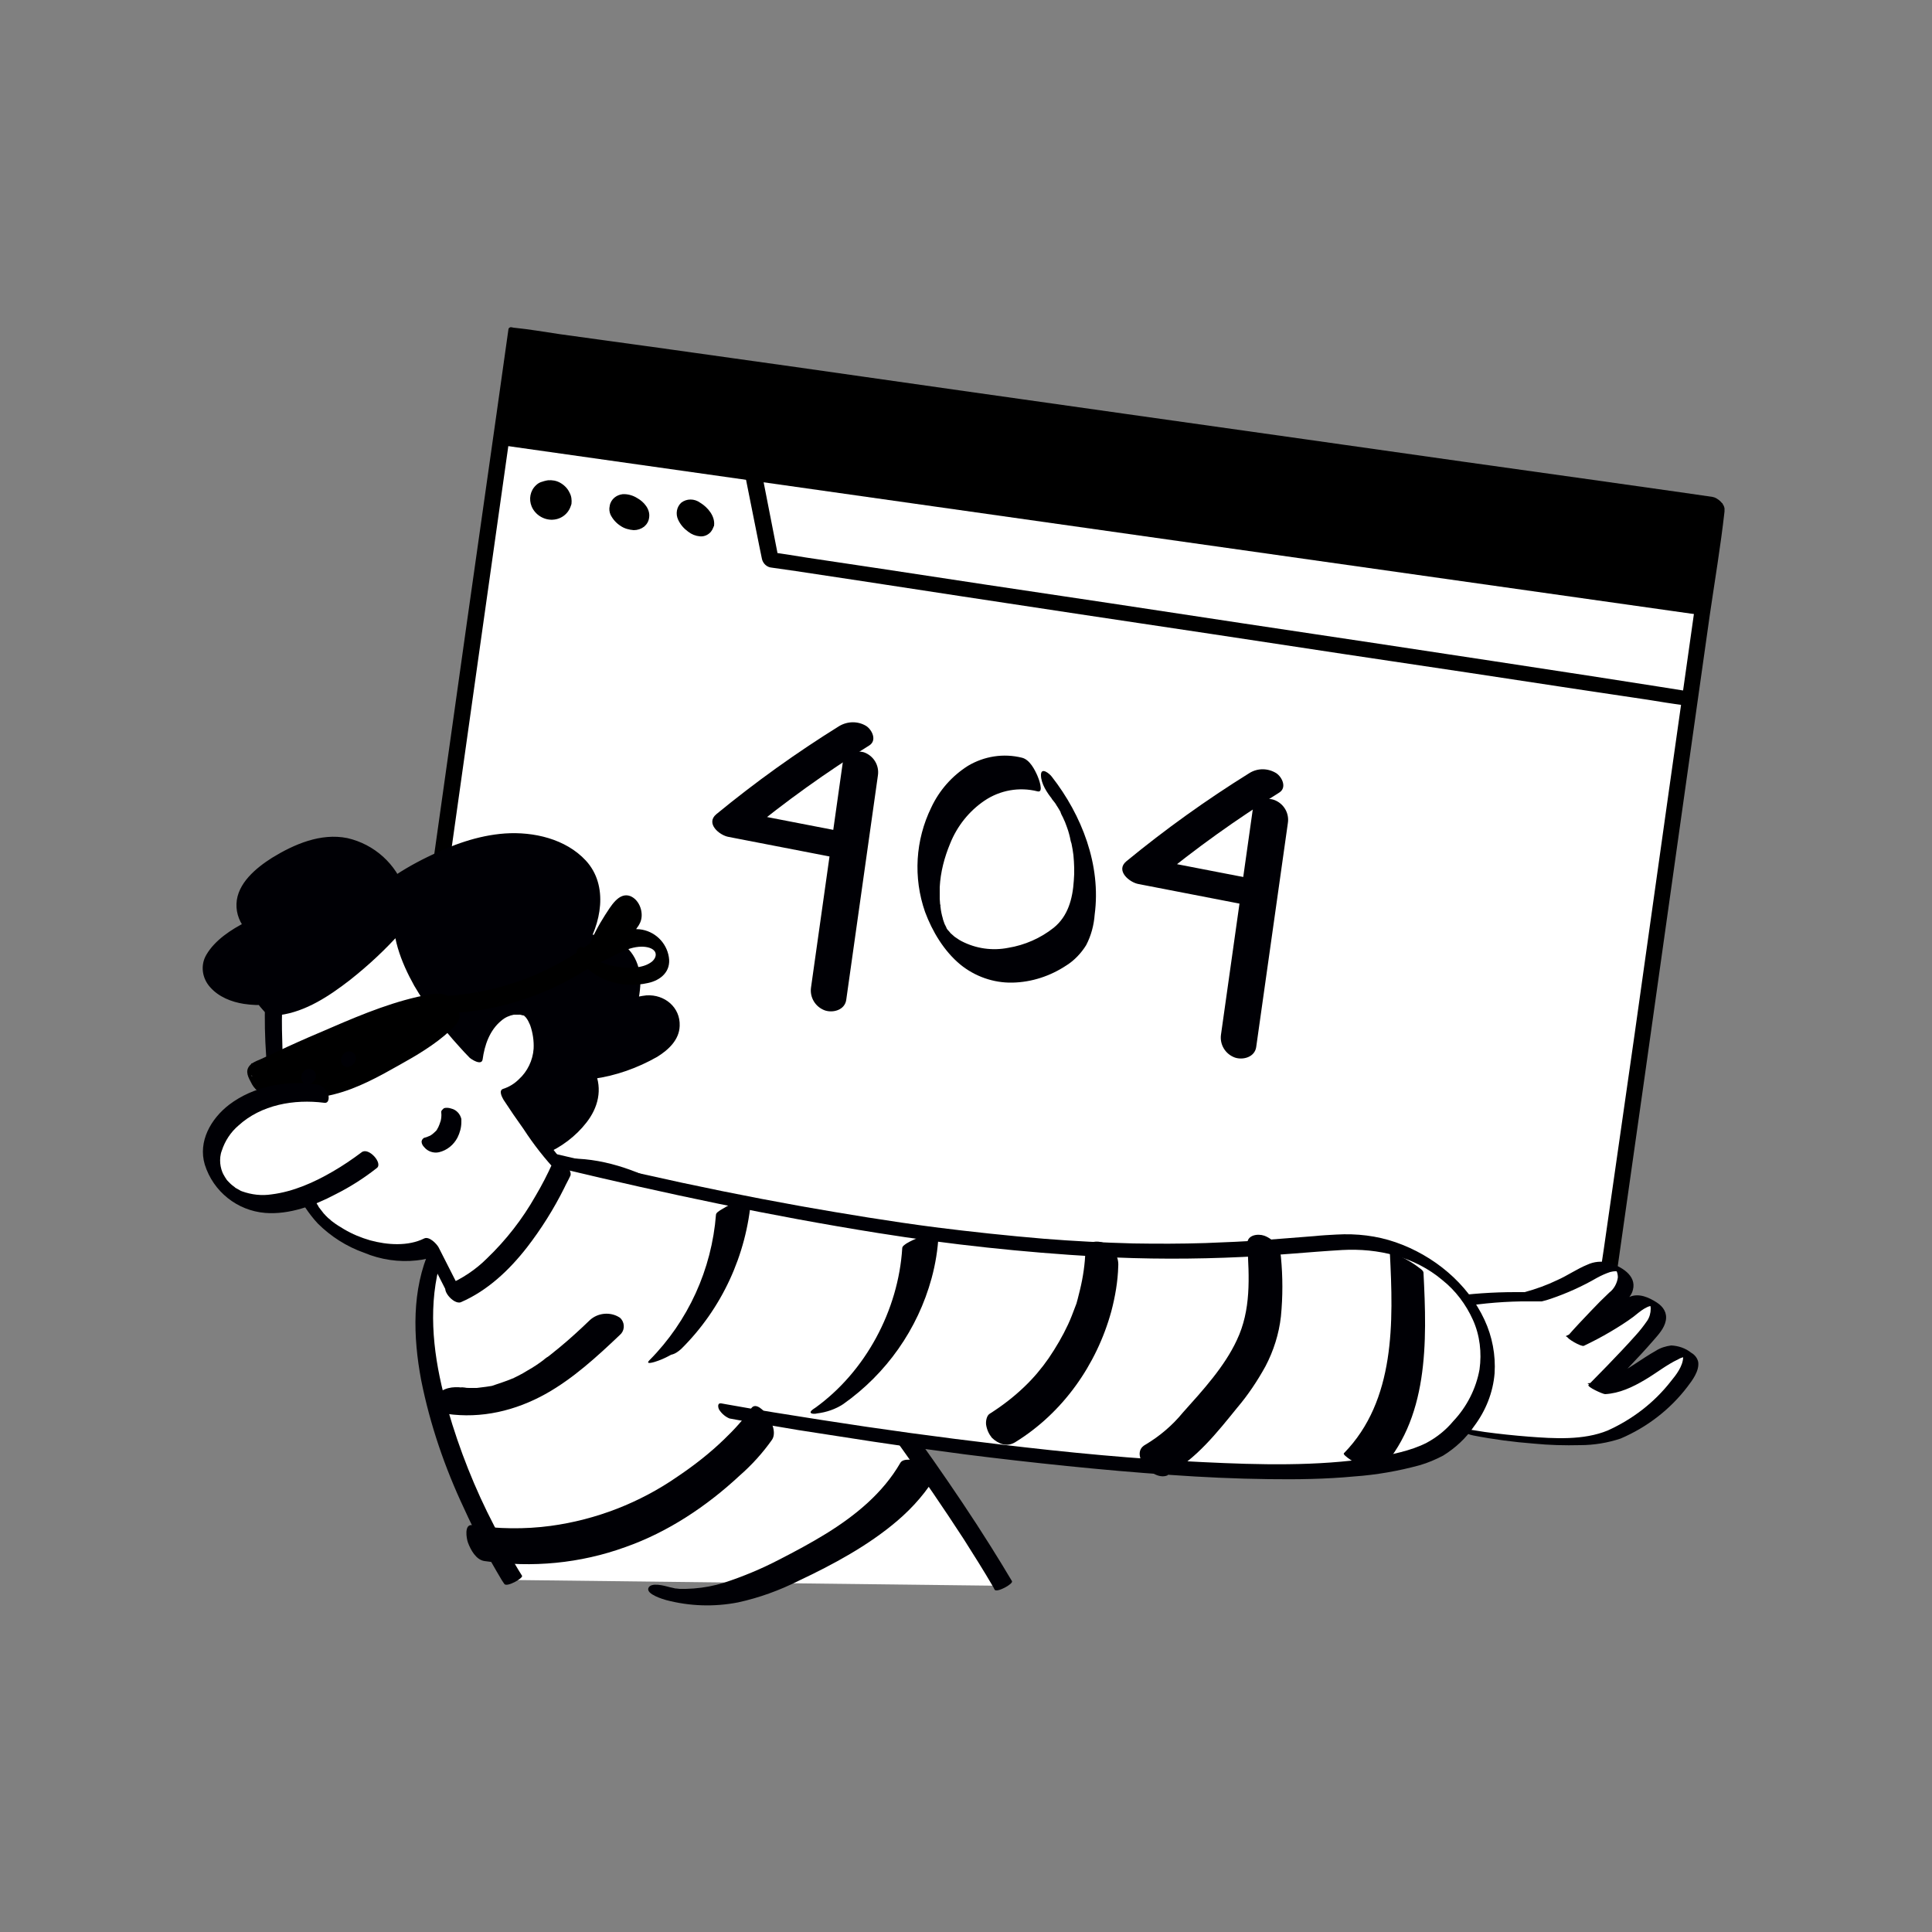 <svg transform="scale(1)" version="1.1" id="zgi5LWQkNd" xmlns="http://www.w3.org/2000/svg"
  xmlns:xlink="http://www.w3.org/1999/xlink" x="0px" y="0px" viewBox="0 0 500 500" xml:space="preserve"
  class="pbimage_pbimage__wrapper__image__0LEis false">
  <rect x="0" y="0" width="500" height="500" fill="#808080" stroke="none"/>
  <title>Page Not Found 3</title>
  <style type="text/css">
    .st0 {
      fill: #FFFFFF;
    }

    .st1 {
      fill: currentColor;
    }

    .st2 {
      fill: #000005;
    }
  </style>
  <g id="screen">
    <rect class="st0" x="161.8" y="62" transform="matrix(0.14 -0.99 0.99 0.14 18.147 459.036)" width="223.1"
      height="314.1" fill="#FFFFFF"></rect>
    <path class="st1" d="M412.1,349.7l-8.3-1.2l-22.6-3.2l-33.5-4.8l-40.9-5.8l-44.6-6.3L217,322l-42.1-6l-35.6-5l-25.6-3.6
		c-4-0.6-8.1-1.3-12.1-1.7l-0.5-0.1l3.1,3.4l3.1-22l7.5-52.8l9-63.9l7.8-55.2l2.6-18.1l0.8-5.7c0.3-1,0.4-2,0.4-3
		c0-0.1,0-0.2,0.1-0.4l-0.8,0.4l8.3,1.2l22.6,3.2l33.5,4.8l40.9,5.8l44.6,6.3l45.2,6.4l42.1,6l35.6,5l25.6,3.6c4,0.6,8,1.3,12.1,1.7
		l0.5,0.1l-3.1-3.4l-3.1,22L432,204l-9,63.9l-7.9,55.1c-1.3,8.9-2.8,17.8-3.8,26.7l-0.1,0.4c-0.2,1.6,3.7,4.4,3.9,2.9l3.1-22
		l7.5-52.8l9-63.9l7.8-55.2c1.3-8.9,2.8-17.8,3.8-26.7c0-0.1,0-0.2,0-0.4c0.2-1.5-1.8-3.2-3.1-3.4l-8.3-1.2l-22.6-3.2l-33.5-4.7
		l-40.9-5.8l-44.6-6.3l-45.2-6.4l-42.1-6l-35.6-5L145,86.5c-4-0.6-8.1-1.3-12.1-1.7l-0.5-0.1c-0.3-0.1-0.7,0.1-0.8,0.4l-3.1,22
		l-7.5,52.8l-9,63.9l-7.9,55.2c-1.3,8.9-2.8,17.8-3.8,26.7c0,0.1,0,0.2,0,0.4c-0.2,1.5,1.8,3.2,3.1,3.4l8.3,1.2l22.6,3.2l33.5,4.7
		l40.9,5.8l44.6,6.3l45.2,6.4l42.1,6l35.6,5l25.6,3.6c4,0.6,8,1.3,12.1,1.7l0.5,0.1c1.1,0.2,0.7-1.2,0.4-1.7
		C414.3,350.7,413.3,349.9,412.1,349.7z" fill="currentColor"></path>
    <rect class="st1" x="273.2" y="-34.7" transform="matrix(0.14 -0.99 0.99 0.14 125.59 390.016)"
      width="28.4" height="314.8" fill="currentColor"></rect>
    <path class="st1" d="M441.6,159.4l-0.5-0.1L129,115.1l4.1-29.1l0.5,0.1l312.2,44.2L441.6,159.4z M130.1,114.2l310.7,44l3.8-27.1
		L134,87.2L130.1,114.2z" fill="currentColor"></path>
    <path class="st1" d="M191.8,117.8l4.7,23.5l0.7,3.4c0.3,1.2,1.3,2.1,2.5,2.2l6.3,0.9l17.2,2.6l25.5,3.9l31,4.7l34,5.1l34.3,5.2
		l32.1,4.8l27,4.1l19.4,2.9c3.1,0.5,6.1,1,9.2,1.4c0.1,0,0.3,0,0.4,0.1c0.9,0.2,1.8-0.4,2-1.3c0-0.1,0-0.3,0-0.4
		c-0.3-1.2-1.3-2.1-2.5-2.2l-6.3-1L412,175l-25.5-3.9l-31-4.7l-34-5.1l-34.3-5.2l-32.1-4.8l-27-4.1l-19.4-2.9
		c-3.1-0.5-6.1-1-9.2-1.4l-0.4-0.1l2.5,2.3l-4.6-23.5l-0.7-3.4c-0.3-1.2-1.3-2.1-2.5-2.2C192.8,115.9,191.6,116.6,191.8,117.8
		L191.8,117.8z" fill="currentColor"></path>
    <circle class="st1" cx="142.5" cy="129.4" r="2.9" fill="currentColor"></circle>
    <path class="st1" d="M143,129.3c0,0.2-0.1,0.3-0.1,0.5L143,129.3c0,0.2-0.2,0.4-0.3,0.7l0.3-0.5c-0.2,0.2-0.4,0.4-0.6,0.6l0.5-0.4
		c-0.2,0.2-0.5,0.3-0.7,0.4l0.6-0.2c-0.2,0.1-0.4,0.2-0.7,0.2l0.6-0.1c-0.2,0-0.5,0-0.7,0l0.6,0.1c-0.2,0-0.5-0.1-0.7-0.1l0.6,0.2
		c-0.2-0.1-0.4-0.2-0.6-0.3l0.6,0.4c-0.2-0.1-0.4-0.3-0.5-0.4l0.4,0.5c-0.2-0.2-0.3-0.3-0.4-0.5l0.3,0.5c-0.1-0.2-0.2-0.5-0.3-0.7
		l0.2,0.6c-0.1-0.3-0.1-0.5-0.1-0.8v0.6c0-0.3,0.1-0.6,0.1-0.9l-0.2,0.6c0.1-0.3,0.2-0.5,0.4-0.8l-0.3,0.5c0.2-0.2,0.3-0.4,0.6-0.6
		l-0.5,0.4c0.2-0.2,0.5-0.3,0.7-0.4l-0.6,0.2c0.2-0.1,0.4-0.1,0.7-0.2l-0.6,0.1c0.2,0,0.5,0,0.7,0l-0.6-0.1c0.2,0,0.5,0.1,0.7,0.1
		l-0.6-0.2c0.2,0.1,0.4,0.2,0.6,0.3l-0.6-0.4c0.2,0.1,0.4,0.3,0.5,0.4l-0.4-0.5c0.2,0.2,0.3,0.4,0.4,0.6l-0.3-0.5
		C142.9,128.8,143,129,143,129.3l-0.1-0.6c0.1,0.3,0.1,0.5,0.1,0.8v-0.6L143,129.3c0,0.6,0.1,1.2,0.5,1.7c0.4,0.5,1,0.9,1.6,1.1
		c0.6,0.1,1.2,0,1.8-0.3c0.5-0.3,0.9-0.8,1-1.4c0.1-1,0-2-0.5-2.9c-0.5-1.1-1.4-2-2.5-2.6c-0.9-0.5-2-0.7-3.1-0.6
		c-0.7,0.1-1.3,0.3-1.9,0.5c-0.5,0.2-0.9,0.5-1.2,0.8c-1.5,1.4-1.9,3.6-1.1,5.5c0.9,2.1,3.1,3.5,5.4,3.4c2.5-0.1,4.5-1.9,4.9-4.3
		c0.1-1.3-0.8-2.5-2.1-2.7c-0.6-0.1-1.2-0.1-1.8,0.3C143.5,128.2,143.1,128.7,143,129.3z" fill="currentColor"></path>
    <circle class="st1" cx="162.8" cy="132.6" r="2.9" fill="currentColor"></circle>
    <path class="st1" d="M163.4,132c0,0.1,0,0.3-0.1,0.4L163.4,132c-0.1,0.6-0.4,1-0.8,1.4l0.2-0.2c-0.3,0.3-0.7,0.5-1.1,0.7l0.4-0.1
		c-0.3,0.1-0.6,0.1-0.9,0.1h0.5h-0.4c-0.3,0,0.2,0,0.2,0h-0.2c-0.1,0-0.4-0.1,0.1,0h0.1c-0.3-0.1,0.4,0.2,0.4,0.2l-0.2-0.1
		c-0.2-0.1,0.5,0.4,0.4,0.2l-0.1-0.1c-0.2-0.2,0.3,0.3,0.3,0.3c0,0-0.1-0.1-0.1-0.1c-0.1-0.1-0.2-0.2,0.1,0.1s0.1,0.1,0,0
		c-0.1-0.1-0.1-0.2-0.2-0.3l0.2,0.4c-0.1-0.3-0.2-0.5-0.3-0.8l0.1,0.4c-0.1-0.4,0-0.9,0.1-1.3l-0.1,0.3c0.1-0.5,0.4-0.9,0.8-1.3
		l-0.2,0.2c0.3-0.3,0.7-0.5,1.1-0.7l-0.4,0.1c0.3-0.1,0.6-0.1,0.9-0.1h-0.5c0.1,0,0.2,0,0.4,0c0.3,0-0.2,0-0.2-0.1h0.2
		c0.1,0,0.4,0.1-0.1,0s-0.2,0-0.1,0c0.3,0.1-0.4-0.2-0.4-0.2l0.2,0.1c0.2,0.1-0.5-0.4-0.4-0.2l0.1,0.1c0.2,0.2-0.3-0.3-0.3-0.3
		c0,0,0.1,0.1,0.1,0.1c0.1,0.1,0.2,0.2,0-0.1s-0.1-0.1,0,0s0.1,0.2,0.2,0.3l-0.2-0.4c0.1,0.3,0.2,0.5,0.3,0.8l-0.1-0.4
		C163.5,131.4,163.5,131.6,163.4,132c0.1,0.4,0.3,0.8,0.7,1.2c0.4,0.5,1,0.8,1.6,1.1c0.6,0.3,2.1,0.7,2.3-0.4c0.3-2.1-1.3-4-3.1-5
		c-1.1-0.7-2.5-1.1-3.8-1c-0.8,0.1-1.5,0.4-2.1,0.9c-0.6,0.5-1.1,1.3-1.2,2.1c-0.2,0.8-0.1,1.6,0.2,2.3c0.6,1.2,1.5,2.2,2.6,2.9
		c1,0.7,2.2,1,3.4,1.1c1,0,1.9-0.3,2.7-0.9c0.7-0.6,1.2-1.4,1.3-2.4c0.1-0.4-0.4-1-0.6-1.2c-0.4-0.5-1-0.8-1.6-1.1
		C165.1,131.4,163.6,131,163.4,132z" fill="currentColor"></path>
    <circle class="st1" cx="180" cy="134.1" r="2.9" fill="currentColor"></circle>
    <path class="st1" d="M181,133.1c0,0.3-0.1,0.6-0.2,0.8l0.1-0.3c-0.3,0.6-0.7,1.1-1.3,1.4l0.3-0.1c-0.4,0.2-0.9,0.3-1.4,0.3h0.4
		c-0.2,0-0.3,0-0.5-0.1c-0.1,0-0.4-0.1-0.1,0s0,0-0.1,0s-0.4-0.3,0.2,0.1c-0.1,0-0.1-0.1-0.2-0.1l0.4,0.2l-0.1-0.1
		c0.1,0,0.6,0.5,0.3,0.2s0.5,0.6,0.2,0.3s0.4,0.6,0.2,0.2s-0.1-0.4,0.1,0.2l-0.1-0.2c-0.1-0.3,0,0.1,0,0.1s0-0.2-0.1-0.2
		c0-0.2-0.1-0.4-0.1-0.6v0.4c0-0.5,0.1-0.9,0.3-1.3l-0.1,0.3c0.3-0.6,0.7-1.1,1.3-1.4l-0.3,0.1c0.4-0.2,0.9-0.3,1.4-0.3h-0.4
		c0.2,0,0.3,0,0.5,0c0.1,0,0.4,0.1,0.1,0s0,0,0.1,0s0.4,0.3-0.2-0.1c0.1,0,0.1,0.1,0.2,0.1l-0.4-0.2l0.1,0.1c-0.1,0-0.6-0.5-0.3-0.2
		s-0.5-0.6-0.2-0.3s-0.4-0.6-0.2-0.2c0.1,0.2,0.1,0.4-0.1-0.2c0,0.1,0.1,0.1,0.1,0.2c0.1,0.3,0-0.1,0-0.1s0.1,0.2,0.1,0.2
		c0,0.2,0.1,0.4,0.1,0.6v-0.4C181,132.7,181,132.9,181,133.1c0,0.4,0.2,0.8,0.4,1.2c0.3,0.5,0.8,1,1.3,1.4c0.4,0.3,0.9,0.6,1.4,0.7
		c0.3,0,0.7,0,0.7-0.4c0.3-2.4-1.6-4.7-3.6-5.9c-1.5-1.1-3.5-1.1-4.9,0c-1.2,1.1-1.5,2.9-0.8,4.4c0.6,1.3,1.5,2.3,2.6,3.1
		c0.9,0.7,1.9,1.1,3,1.2c0.9,0.1,1.8-0.2,2.5-0.8c0.6-0.5,1-1.3,1.2-2.1c0-0.4-0.1-0.9-0.4-1.2c-0.4-0.5-0.8-1-1.3-1.4
		c-0.4-0.4-0.9-0.6-1.4-0.7C181.4,132.6,181.1,132.7,181,133.1z" fill="currentColor"></path>
    <path class="st2" d="M217.2,187.9c-11.1,6.9-21.7,14.5-31.8,22.8c-2.9,2.4,0.8,5.5,3.2,5.9l28.9,5.6c1.9,0.4,5.1,0,5.6-2.4
		s-2.3-4-4.2-4.4l-28.9-5.6l3.2,5.9c10.1-8.3,20.7-15.9,31.8-22.8c2-1.3,0.7-4-0.8-5C222.1,186.6,219.4,186.6,217.2,187.9
		L217.2,187.9z" fill="#000005"></path>
    <path class="st2" d="M218.1,197.4l-8.2,58.1c-0.4,2.6,1.1,5.1,3.6,6c2.1,0.7,5.1-0.1,5.5-2.7l8.2-58.1c0.4-2.6-1.1-5.1-3.6-6
		C221.5,194.1,218.5,194.8,218.1,197.4z" fill="#000005"></path>
    <path class="st2" d="M264.5,196.1c-4.8-1.2-9.8-0.4-14,2.1c-4.1,2.6-7.4,6.3-9.5,10.8c-4.1,8.4-4.7,18.1-1.6,27
		c1.9,5.1,4.9,10.1,9.1,13.6c3.8,3.1,8.6,4.8,13.5,4.7c5-0.1,9.8-1.7,13.9-4.4c2.1-1.3,3.9-3.2,5.2-5.3c1.3-2.5,2-5.2,2.2-7.9
		c1.7-12.8-3.3-25.7-11.1-35.7c-0.6-0.8-2.8-2.6-2.8-0.4s1.6,4.6,2.9,6.2c-0.6-0.7,0.3,0.5,0.5,0.7s1.1,1.6,0.4,0.6
		c0.3,0.4,0.6,0.9,0.9,1.4l0.4,0.7c0.5,0.9-0.2-0.5,0,0.1s0.5,1,0.7,1.5c0.1,0.2,0.6,1.4,0.3,0.6c0.4,1.1,0.9,2.3,1.2,3.5
		c0-0.1-0.1-0.5,0,0c0.1,0.3,0.1,0.5,0.2,0.8c0.1,0.5,0.2,1.1,0.4,1.6c0.2,1,0.4,2.1,0.5,3c0.2,2.2,0.3,4.4,0.1,6.6
		c-0.3,4.7-1.5,9.2-5.2,12.2c-3.4,2.7-7.5,4.5-11.8,5.2c-4.1,0.8-8.3,0.2-12-1.7c-0.4-0.2-0.9-0.5-1.3-0.8l-0.6-0.4
		c0.1,0.1,0.4,0.3-0.1-0.1c-0.3-0.3-0.6-0.5-0.9-0.8c-0.1-0.1-0.6-0.6-0.2-0.2s-0.2-0.3-0.3-0.4c-0.2-0.2-0.3-0.3-0.4-0.5
		c0.4,0.9,0.3,0.4,0.1,0.2c-0.1-0.2-0.2-0.4-0.4-0.6c0.1,0,0.6,1,0.2,0.3l-0.3-0.6c0,0,0.6,1.2,0.2,0.3l-0.3-0.6
		c-0.1-0.1-0.4-1-0.2-0.4s-0.2-0.7-0.3-0.9s-0.2-0.8-0.1-0.3s0-0.1,0-0.1c-0.3-1-0.5-2-0.6-3c0,0-0.1-0.6,0-0.2c0-0.2,0-0.3-0.1-0.5
		c0-0.5-0.1-0.9-0.1-1.4c0-1,0-2,0-3c0.2-3.9,1.2-7.7,2.7-11.3c1.8-4.5,4.9-8.4,8.9-11.1c4-2.7,9-3.6,13.7-2.4c1.8,0.5,0.2-3.6,0-4
		C267.8,199.2,266.5,196.6,264.5,196.1L264.5,196.1z" fill="#000005"></path>
    <path class="st2" d="M323.3,200.1c-11.1,6.9-21.7,14.5-31.8,22.8c-2.9,2.4,0.8,5.5,3.2,5.9l28.9,5.6c1.9,0.4,5.1,0,5.6-2.4
		s-2.3-4-4.2-4.4l-28.9-5.6l3.2,5.9c10.1-8.3,20.7-15.9,31.8-22.8c2-1.3,0.7-4-0.8-5C328.2,198.8,325.5,198.7,323.3,200.1
		L323.3,200.1z" fill="#000005"></path>
    <path class="st2" d="M324.2,209.6l-8.2,58.1c-0.4,2.6,1.1,5.1,3.6,6c2.1,0.7,5.1-0.1,5.5-2.7l8.2-58c0.4-2.6-1.1-5.1-3.6-6
		C327.6,206.3,324.6,207.1,324.2,209.6L324.2,209.6z" fill="#000005"></path>
  </g>
  <g id="character">
    <path class="st0"
      d="M379.9,370.4c1,0.2,23,4,34.2,1.6s26.9-18.6,22.4-22.1s-13.3,8.7-23.6,9.2c0,0,10.7-10.7,14.5-15.5
		c4.2-5.4-0.5-9.8-5.4-5.8c-4.6,3.5-9.5,6.5-14.6,9c0,0,7.1-8,11.4-11.8s0.9-10.8-7.8-5.8s-14.5,6.1-14.5,6.1s-31.6-1-36.7,9.3"></path>
    <path class="st2"
      d="M381.3,371.5c5.1,1,10.4,1.7,15.6,2.1c4,0.4,8.1,0.5,12.1,0.4c3.5,0,7.1-0.6,10.4-1.7
		c6.8-2.9,12.8-7.5,17.3-13.4c1.3-1.7,3.1-4.1,2.8-6.4c-0.2-1-0.9-1.9-1.8-2.4c-1.5-1.2-3.3-1.8-5.2-1.9c-1.4,0.2-2.8,0.6-4,1.4
		c-1.8,1-3.4,2.1-5.1,3.2c-3.8,2.5-7.9,4.9-12.6,5.2l4.3,2.4c4.4-4.4,8.8-8.9,12.8-13.5c1.3-1.5,2.8-3.1,3.2-5.1s-0.6-3.6-2.3-4.7
		c-2-1.3-4.6-2.5-7-1.5c-1.1,0.5-2,1.1-2.9,1.9c-1.1,0.9-2.3,1.7-3.5,2.5c-3.2,2.2-6.6,4.1-10.2,5.8l4.3,2.4
		c1.9-2.1,3.8-4.2,5.8-6.2c1.4-1.5,2.9-3,4.4-4.4c1.2-1.1,2.5-2.1,2.9-3.8c1-3.8-3.2-6.1-6.2-7c-1.9-0.5-3.9-0.3-5.6,0.5
		c-2.7,1.1-5.1,2.8-7.8,4c-2.7,1.3-5.5,2.3-8.4,3.1c-0.5,0.1,0.6,0-0.2,0h-0.4h-1.9c-5.7,0-11.5,0.4-17.1,1.2
		c-3.7,0.5-7.3,1.4-10.7,2.8c-2.6,1.1-5.3,2.7-6.6,5.3c-0.3,0.6,4.1,2.9,4.5,2.3c2.4-4.8,9-6.4,13.7-7.4c5.8-1.1,11.8-1.7,17.8-1.8
		c1.6,0,3.1,0,4.7,0h0.4c-0.4,0-0.1,0,0.2,0c0.8-0.2,1.6-0.4,2.4-0.7c4.1-1.4,8.1-3.2,11.9-5.4c1.1-0.6,2.2-1.1,3.4-1.5
		c0.4-0.1,0.9-0.2,1.4-0.2c0.4,0,0.9,0.1,1.3,0s-1.9-1.4-1.5-0.8c0.1,0.2,0.3,0.4,0.4,0.6c0.3,0.6,0.4,1.2,0.4,1.8
		c-0.2,1.5-1,3-2.2,3.9c-1.6,1.5-3.2,3.1-4.7,4.7c-2.1,2.2-4.2,4.4-6.2,6.7c-0.3,0.4,3.6,2.7,4.3,2.4c2.3-1.1,4.6-2.3,6.8-3.6
		s4.1-2.5,6-3.9c0.9-0.7,1.8-1.5,2.8-2.1c0.5-0.3,1.1-0.6,1.6-0.7c0.4-0.1,1.1,0,1.5-0.1l-1-0.5c-1-0.7-1.3-0.8-0.9-0.4
		c0.1,0.1,0.1,0.3,0.2,0.4c0.2,0.4,0.3,0.8,0.3,1.3c0,1.1-0.3,2.2-0.9,3.1c-0.9,1.3-1.9,2.6-3,3.8c-2.4,2.7-4.9,5.3-7.4,7.9
		c-1.6,1.6-3.2,3.3-4.8,4.9c-0.5,0.5,3.7,2.4,4.3,2.4c3.7-0.2,7.1-1.8,10.3-3.7c2.9-1.7,5.6-3.9,8.6-5.3c0.5-0.3,1-0.5,1.6-0.6
		c0.5-0.1,1-0.1,1.5-0.2l0,0c-0.8-0.2-1.5-0.6-2.1-1.1c0,0-0.1-0.2,0,0c0-0.1,0.1,0.2,0.1,0.3c0.1,0.3,0.2,0.7,0.2,1.1
		c-0.1,2.3-1.8,4.5-3.2,6.2c-4.3,5.5-9.9,9.8-16.3,12.7c-6.3,2.6-13.9,2.1-20.5,1.6c-3.8-0.3-7.6-0.7-11.3-1.2
		c-1.3-0.2-2.5-0.4-3.8-0.6l-1.2-0.2c-0.2,0-1-0.2-0.3,0c-0.8-0.2-1,0.1-0.3,0.6C379.1,370.8,380.2,371.3,381.3,371.5L381.3,371.5z">
    </path>
    <path class="st0" d="M132.8,408.9c0,0-51.8-81.6,0-105s126.8,106.5,126.8,106.5"></path>
    <path class="st2" d="M135.1,407.8c-2.6-4.1-4.9-8.5-7.2-12.9c-5-9.6-9-19.7-12-30.1c-3.2-11.1-5.1-23.1-2.8-34.6
		c1-5.4,3.2-10.5,6.5-15c1.7-2.2,3.7-4.3,5.9-6c1.1-0.9,2.2-1.6,3.4-2.4c1.3-0.8,2.6-1.5,3.9-2.1c0.8-0.4,1.6-0.7,2.5-1l0.8-0.2
		l0.5-0.1c0.5-0.1,1.1-0.3,1.6-0.4c2.1-0.4,4.2-0.6,6.3-0.6c4.5,0.1,9,0.9,13.3,2.4c10.1,3.4,19.1,9.5,27.2,16.2
		c9.3,7.8,18,16.3,25.9,25.5c7.9,9,15.3,18.4,22.3,28.1c5.6,7.8,11,15.7,16.2,23.7c2.6,4.1,5.2,8.2,7.7,12.5
		c0.1,0.2,0.2,0.4,0.3,0.6c0.5,0.9,4.9-1.5,4.5-2.2c-1.8-3-3.6-6-5.5-9c-4.7-7.5-9.7-14.9-14.8-22.2c-6.8-9.7-14-19.1-21.6-28.2
		c-8-9.7-16.6-18.7-25.9-27.1c-8.3-7.3-17.4-14.1-27.6-18.6c-8.6-3.7-18.1-5.6-27.3-3.2c-11.8,3-22.8,11.1-27.9,22.3
		c-4.8,10.6-4.4,22.8-2.3,34c2.3,11.5,6.1,22.6,11.1,33.2c2.9,6.4,6.2,12.6,9.8,18.6c0.2,0.3,0.4,0.6,0.6,0.9
		C131.1,410.9,135.5,408.4,135.1,407.8L135.1,407.8z"></path>
    <path class="st0" d="M187.8,365.1c0,0,161.3,29.1,186.4,8s2.9-53.2-26.5-51.8s-72,10.5-203.4-21"></path>
    <path class="st2" d="M188.8,367.1c1.6,0.3,3.2,0.6,4.8,0.8c4.3,0.7,8.7,1.5,13,2.2c6.5,1,12.9,2,19.4,3c7.9,1.2,15.8,2.2,23.8,3.3
		c8.7,1.1,17.5,2.1,26.3,3c8.9,0.9,17.8,1.7,26.7,2.3c8.5,0.6,17,1,25.5,1.1c7.4,0.1,14.8,0,22.2-0.7c5.7-0.4,11.4-1.4,16.9-2.9
		c2.1-0.6,4.2-1.5,6.1-2.5c3.2-2,5.9-4.5,8-7.6c3-4,4.9-8.7,5.3-13.7c0.3-4.7-0.6-9.5-2.6-13.8c-4.4-9.5-13.2-16.7-23-20.1
		c-4.9-1.7-10.1-2.3-15.3-2c-1.9,0.1-3.8,0.2-5.7,0.4c-4.2,0.3-8.5,0.7-12.8,1c-5.1,0.4-10.2,0.6-15.4,0.8
		c-6.2,0.2-12.5,0.2-18.7,0.1c-7.7-0.2-15.4-0.6-23-1.2c-9.5-0.8-18.9-1.8-28.4-3c-11.5-1.5-23-3.4-34.4-5.4
		c-13.9-2.5-27.7-5.3-41.4-8.4c-7.6-1.7-15.2-3.5-22.9-5.3c-1.1-0.3-0.8,1.1-0.6,1.6c0.5,1.1,1.4,1.9,2.5,2.3
		c27.2,6.5,54.5,12.3,82.1,16.7c18.8,3,37.6,5,56.6,6.1c12.6,0.7,25.2,0.7,37.8,0.1c8.6-0.4,17.2-1.3,25.8-1.8
		c9.2-0.5,18.7,1.7,25.9,7.8c3.4,2.7,6.1,6.3,7.9,10.3c1.8,4,2.3,8.5,1.7,12.8c-0.9,5-3.3,9.7-6.8,13.4c-1.9,2.3-4.3,4.2-6.9,5.6
		c-4.1,2.1-9.3,3.1-14,3.9c-14.4,2.2-29.3,1.8-43.8,1.1c-17.6-0.8-35.2-2.5-52.7-4.6c-15.3-1.8-30.7-3.9-46-6.3
		c-8.3-1.3-16.6-2.6-24.9-4.1l-1.1-0.2c-1.1-0.2-0.9,1-0.6,1.6C186.8,365.9,187.8,366.7,188.8,367.1L188.8,367.1z"></path>
    <path class="st2" d="M115.6,365.9c9,1.3,17.8-0.8,25.7-5.2c7.1-4,13.2-9.6,19.1-15.2c1.2-1,1.4-2.8,0.4-4.1
		c-0.3-0.4-0.7-0.6-1.1-0.8c-2.3-1.1-5.1-0.7-7,1c-2.6,2.5-5.2,4.9-8,7.2c-0.7,0.6-1.4,1.1-2.1,1.7c-0.4,0.3-0.7,0.6-1.1,0.8
		c0,0-1.1,0.8-0.5,0.4c-1.4,1.1-2.9,2.1-4.5,3c-0.8,0.5-1.5,0.9-2.3,1.3l-1.2,0.6c-0.9,0.5,0.6-0.2-0.5,0.2c-1.6,0.7-3.3,1.2-5,1.8
		c-1.1,0.3,0.8-0.1-0.4,0.1l-1.3,0.2c-0.8,0.1-1.6,0.2-2.4,0.3l-0.7,0c0.5,0,0.6,0,0.2,0s-0.9,0-1.3,0s-0.9,0-1.3-0.1
		c-0.2,0-1.7-0.2-0.7,0c-2.3-0.3-5.2,0-6.6,2.2C111.9,363.4,113.4,365.6,115.6,365.9L115.6,365.9z"></path>
    <path class="st2" d="M176.3,349.1c10.5-10.4,16.9-24.3,18.1-39c0.1-0.5-4.5,1.2-4.9,1.4c-1.1,0.5-2.1,1.1-3.1,1.7
		c-0.4,0.3-1,0.6-1.1,1.1c-1.1,14.2-7.2,27.6-17.2,37.7c-1.4,1.4,1.6,0.4,2.1,0.2c1.2-0.4,2.4-1,3.5-1.6
		C174.7,350.4,175.5,349.8,176.3,349.1L176.3,349.1z"></path>
    <path class="st2" d="M218.2,363.4c11.2-7.9,19.3-19.4,22.9-32.6c1-3.7,1.6-7.4,1.8-11.2c0.1-0.9-4.7,0.5-5.1,0.7
		c-1.1,0.4-2.2,0.9-3.2,1.5c-0.4,0.3-1.1,0.7-1.1,1.2c-1,16.1-9.5,32-22.6,41.4c-0.2,0.1-1.3,0.8-1.1,1.2s1.4,0.3,1.6,0.2
		C213.9,365.5,216.2,364.7,218.2,363.4L218.2,363.4z"></path>
    <path class="st2" d="M262.8,373.2c12.3-7.6,21-20,24.8-33.8c1-3.8,1.7-7.8,1.8-11.7c0.2-2.5-1.3-4.9-3.6-6c-1.7-0.7-4.8-0.6-4.9,2
		c-0.1,3.4-0.6,6.8-1.4,10.1c-0.2,0.8-0.4,1.6-0.6,2.4c-0.1,0.4-0.2,0.7-0.3,1.1c-0.1,0.2-0.1,0.4-0.2,0.5c0.2-0.5,0,0.1-0.1,0.3
		c-0.6,1.6-1.2,3.2-1.9,4.7c-1.4,3-3.1,5.9-5,8.7c-1.8,2.6-3.9,5.1-6.2,7.3c-2.8,2.7-5.8,5-9.1,7.1c-0.8,0.5-1,2-0.9,2.8
		c0.2,1.3,0.7,2.4,1.5,3.4C258.4,373.7,260.6,374.6,262.8,373.2L262.8,373.2z"></path>
    <path class="st2" d="M302.2,381.6c7.4-4,12.8-10.9,18-17.3c2.8-3.3,5.2-6.9,7.3-10.7c2.1-4,3.5-8.4,4-12.9c0.5-5.1,0.5-10.3,0-15.4
		c-0.2-2.5-1.9-4.6-4.3-5.5c-1.7-0.6-4.6-0.2-4.4,2.3c0.5,8.5,1,16.9-2.7,24.7c-3.2,6.9-8.8,13-14,18.8c-2.7,3.3-6,6.1-9.7,8.3
		c-4.4,2.4,2.2,9.9,6,7.8H302.2z"></path>
    <path class="st2" d="M356.5,381.2c13.4-13.6,12.8-34.1,11.9-51.8c0-0.5-0.7-1-1-1.2c-0.9-0.7-1.9-1.4-3-2c-1-0.6-2.1-1.1-3.2-1.6
		c-0.1,0-1.5-0.5-1.5-0.3c0.9,17.7,1.5,38.1-11.9,51.8c-0.5,0.5,3.6,2.9,4,3.1c1,0.6,2.1,1.1,3.2,1.6
		C355.3,381,356.2,381.5,356.5,381.2L356.5,381.2z"></path>
    <path class="st2" d="M125.4,404c12.3,1.8,24.8,0.6,36.4-3.6c11.1-3.9,21.1-10.6,29.6-18.5c3.2-2.8,6-5.9,8.4-9.3
		c1.2-1.8-0.1-4.8-1.2-6.3c-0.7-1-3-3.6-4.2-1.8c-2,2.9-4.4,5.5-6.9,7.9c-3.7,3.6-7.8,6.8-12.1,9.7c-9.8,6.8-21.1,11.2-32.9,12.8
		c-6.7,0.9-13.6,0.8-20.3-0.2c-2.1-0.3-1.5,3.4-1.1,4.5C121.8,401.1,123.2,403.7,125.4,404L125.4,404z"></path>
    <path class="st2" d="M172.4,414.1c6.1,1.6,12.4,1.8,18.6,0.6c5.5-1.2,10.7-3.1,15.7-5.6c8.9-4.2,18-9.1,25.5-15.5
		c4.1-3.5,7.7-7.6,10.4-12.3c0.9-1.5-8.2-5.2-9.6-2.7c-4.5,7.8-11.6,13.6-19.2,18.3c-3.9,2.4-8,4.6-12.1,6.7
		c-4.6,2.4-9.4,4.4-14.3,6c-2.6,0.8-5.2,1.3-7.9,1.5c-0.6,0-1.3,0.1-2,0.1c-0.5,0-1.1,0-1.6,0l-0.9-0.1c-1.4-0.1,0.8,0.2-0.6-0.1
		l-0.9-0.2c-1.1-0.2,0.7,0.2-0.4-0.1s-4.7-1.3-5.3,0.3S171.7,413.9,172.4,414.1L172.4,414.1z"></path>
    <path class="st2" d="M151.9,277.3c0,0,21.2-3.5,21.4-12.7s-11.8-2.6-11.8-2.6s8.6-21.9-12.7-17.4c0,0,12.1-18.7-5.4-25.4
		s-41,10.6-41,10.6s-6-18.1-25.6-8.2s-10.7,18.8-10.7,18.8s-12.6,6.2-10.7,12.5s12.7,5,12.7,5s10.3,16.3,27.2,7l25.4,15.6
		c0,0-3.1,10.3,6.6,16.1S157,288.4,151.9,277.3z"></path>
    <path class="st2" d="M153.6,279.2c5.8-0.8,11.4-2.8,16.5-5.7c2.9-1.8,5.7-4.4,5.8-8c0.2-4.8-3.9-8.2-8.6-7.9
		c-2.8,0.3-5.6,1.2-8.1,2.6l4.7,3.1c1-2.6,1.6-5.3,1.8-8.1c0.3-5.3-1.8-10-6.9-12.2c-3.8-1.6-8-1.2-11.9-0.4l4.3,3.4
		c4.4-6.8,6.4-16.8,0.4-23.3c-5.2-5.6-13.5-7.5-20.9-7c-7.1,0.5-13.8,3-20.1,6.1c-3.7,1.8-7.3,3.9-10.6,6.3l4.8,2.2
		c-2.3-6.7-7.9-11.8-14.9-13.4c-6.9-1.4-13.8,1.6-19.5,5.1c-4.1,2.6-9,6.6-9.2,11.9c-0.1,2.6,0.9,5.1,2.7,7l-0.2-2.3
		c-3.8,1.9-8.1,4.7-10.3,8.5c-1.6,2.7-1.1,6.1,1,8.4c2.2,2.5,5.5,3.8,8.7,4.3c2,0.3,4,0.4,6,0.2l-3.6-2c4.3,6.9,12.4,11.9,20.6,11.8
		c3.9-0.1,7.8-1.2,11.2-3.2l-3-0.2l22.2,13.7l3.2,2l-1.7-2.9c-2.4,8,2.3,16.5,9.8,19.8c8.4,3.7,18.7-1.7,23.9-8.4
		c3.1-3.9,4.3-8.7,2.2-13.4c-0.9-2-6.1-3-4.7,0.1c1.3,2.8,0.2,6.4-1.6,9.1c-2.2,3.2-5.2,5.8-8.6,7.5c-1.6,0.8-3.4,1.5-5.2,1.8
		c-1.5,0.4-3.1,0.4-4.7,0c0.6,0.1-0.5-0.2-0.6-0.2s-0.5-0.3,0.1,0c-0.2-0.1-0.4-0.2-0.6-0.3c-2.4-1.5-4.2-3.9-4.8-6.6
		c-0.4-1.6-0.5-3.2-0.3-4.8c0.1-0.5,0.1-1.1,0.2-1.6c0-0.2,0.3-1.1,0-0.2c0.4-1.3-0.7-2.3-1.7-2.9l-19.6-12l-4.5-2.8
		c-1.5-0.9-2.9-1.8-4.7-0.9c-3,1.6-6.3,2.4-9.7,2.4c-0.6,0-1.2-0.1-1.7-0.2l-0.9-0.2c-0.5-0.1-0.2-0.1-0.1,0l-0.6-0.2
		c-0.6-0.2-1.2-0.5-1.8-0.7c0.6,0.3-0.2-0.1-0.4-0.2l-0.8-0.5l-0.4-0.2l-0.3-0.2c0.3,0.2-0.5-0.3-0.6-0.4c-0.5-0.4-1-0.7-1.4-1.1
		l-0.7-0.6c0.4,0.4,0,0-0.2-0.2c-0.4-0.4-0.7-0.7-1.1-1.1c-0.5-0.5-0.9-1.1-1.4-1.7c0.6,0.7,0,0-0.2-0.3c-0.8-1.2-2.1-2-3.6-2
		c-1.2,0.1-2.5,0.1-3.7,0.1c0.5,0-0.4,0-0.5,0l-0.7-0.1c-0.3,0-0.6-0.1-0.9-0.2l-0.4-0.1c-0.4-0.1,0.6,0.2-0.1,0
		c-0.3-0.1-0.5-0.2-0.8-0.3c-0.6-0.2,0.1,0.1-0.3-0.1c-0.1-0.1-0.8-0.5-0.5-0.3s-0.4-0.4-0.2-0.1c-0.6-0.6-1-1.4-1-2.2
		c0-1,0.4-2,1-2.9c1.4-2,3.3-3.7,5.4-5c1.3-0.9,2.7-1.7,4.1-2.4c0.9-0.4,0.2-1.9-0.2-2.3l-0.2-0.3c-0.3-0.4-0.1,0.1,0.1,0.1
		c-0.1,0-0.3-0.4-0.3-0.5s-0.2-0.4-0.3-0.6s-0.1-0.2-0.1-0.3c-0.2-0.3,0.2,0.5,0,0c-0.2-0.6-0.3-1.1-0.4-1.7c0,0,0,0.2,0-0.1
		c0-0.1,0-0.3,0-0.4c0-0.4,0-0.7,0.1-1.1c0.1-0.8,0.4-1.5,0.7-2.2c1.1-2.1,2.7-3.9,4.7-5.3c4.8-3.7,11.3-7.2,17.5-6.8
		c-0.3,0,0.3,0,0.4,0L91,221l0.7,0.1c0.6,0.1-0.2-0.1,0.4,0.1s0.9,0.3,1.3,0.5c-0.5-0.2-0.2-0.1,0.1,0s0.5,0.2,0.7,0.4
		s0.8,0.5,0.4,0.2s0.2,0.1,0.2,0.2c0.4,0.3,0.7,0.6,1.1,0.9c0.5,0.4-0.2-0.3,0.1,0.1l0.4,0.4c0.3,0.3,0.6,0.6,0.8,0.9
		c0.1,0.1,0.2,0.3,0.4,0.5s-0.2-0.4,0.1,0.1c0.2,0.3,0.4,0.6,0.6,1c0.3,0.6,0.7,1.2,1,1.8c0.1,0.2,0.2,0.5,0.3,0.7
		c-0.2-0.3-0.1-0.3,0,0.1c0.1,0.2,0.1,0.3,0.2,0.5c0.5,1.6,3.3,3.3,4.8,2.2c7.3-5.5,15.8-9.3,24.7-11.2c3.1-0.7,6.2-0.8,9.3-0.4
		c1.5,0.2,3,0.5,4.4,1.1c1.3,0.5,2.5,1.1,3.6,1.9c1.7,1.3,2.9,3.2,3.3,5.4c0.4,2.2,0.3,4.4-0.2,6.5c-0.7,3-1.9,5.9-3.5,8.5
		c-0.6,0.8,0.5,2,1.1,2.5c0.9,0.8,2.1,1.1,3.2,0.9c1.6-0.4,3.2-0.5,4.9-0.5c0.1,0,1,0,0.6,0c0.3,0,0.6,0.1,0.9,0.1l0.8,0.2
		c-0.7-0.1,0.2,0.1,0.4,0.2c0.7,0.2-0.2-0.2,0.1,0.1s0.6,0.4,0.1,0c0.2,0.1,0.4,0.3,0.5,0.4c0.4,0.2-0.1-0.1-0.2-0.2l0.3,0.3
		c0.2,0.2,0.4,0.5,0.1,0.1c0.1,0.2,0.2,0.3,0.3,0.5s0.2,0.4,0.3,0.5c0.2,0.4,0,0,0-0.1c0.1,0.1,0.1,0.3,0.2,0.4
		c0.1,0.4,0.2,0.8,0.3,1.2c0,0.2,0.1,0.4,0.1,0.6c0.1,0.5,0-0.1,0,0.5c0.1,0.9,0.1,1.8,0,2.7c-0.1,1.6-0.4,3.2-0.8,4.8
		c-0.1,0.2-0.1,0.3-0.1,0.5c0.1-0.5,0,0-0.1,0.1s-0.2,0.5-0.2,0.8s-0.1,0.5-0.2,0.7c-0.9,2.2,3.1,4,4.7,3.1l0.4-0.2l0.2-0.1
		c0.4-0.2-0.3,0.1-0.1,0l0.8-0.4c1.2-0.5,2.5-0.9,3.7-1.2c0.5-0.1,1.1-0.2,1.7-0.1c-0.6,0,0.2,0,0.4,0.1c-0.6-0.1-0.4-0.1-0.2,0
		s0.2,0.1-0.2-0.1c0.3,0.2,0.2,0.1-0.2-0.1c0.3,0.2-0.3-0.5-0.1-0.1s0.1,0.1,0.2,0.6c0.2,0.8,0.2,1.6,0.1,2.4
		c-0.4,2.6-3.1,4.6-5.5,6c-2.9,1.6-6,2.7-9.1,3.5c-1.9,0.6-3.9,1-5.8,1.3c-1.4,0.2-0.8,1.9-0.2,2.5
		C150.8,278.9,152.2,279.4,153.6,279.2z"></path>
    <path class="st0" d="M117.6,334.7l-6.1-12c0,0-11,5.5-25.5-4.7c-16.6-11.6-15.2-57.5-15.2-57.5c15.3-1.9,33.5-24,33.5-24
		c-2.4,15.7,18.4,36.1,18.4,36.1c1.8-14,14.6-16.8,17.4-4.4s-8.1,16.1-8.1,16.1s9.1,13.9,13.4,18.2
		C145.3,302.6,134.6,327.6,117.6,334.7z"></path>
    <path class="st2" d="M119.6,334.8l-6.1-12c-0.5-0.9-2.4-2.9-3.7-2.3c-4.2,2.1-9.6,1.7-14,0.5c-2.4-0.7-4.6-1.6-6.8-2.9
		c-1-0.6-2-1.2-2.9-1.9c-0.3-0.2-0.5-0.4-0.7-0.6s0.5,0.5,0,0l-0.5-0.4c-0.2-0.2-0.5-0.5-0.7-0.7s-0.2-0.3-0.4-0.4
		c0.1,0.1,0.4,0.5,0.1,0.1c-0.5-0.6-0.9-1.2-1.4-1.8l-0.2-0.4l-0.2-0.3l-0.4-0.7c-0.4-0.7-0.8-1.4-1.2-2.1c-1.4-2.8-2.5-5.8-3.3-8.8
		c-0.9-3.3-1.7-6.6-2.2-9.9c-1-6.2-1.6-12.5-1.9-18.8c-0.1-3.2-0.2-6.5-0.1-9.8l-0.6,1.1c6.8-0.9,12.9-5,18.2-9.1
		c4.8-3.8,9.2-7.9,13.2-12.4c0.8-0.9,1.7-1.8,2.4-2.8l-4.2-3.6c-1,7.1,1.8,14.2,5.2,20.3c3.3,5.6,7.2,10.9,11.6,15.7
		c0.9,1,1.8,2,2.7,2.9c0.4,0.4,3.1,2.2,3.4,0.5c0.5-3.7,1.8-7.6,4.9-10.1c0.9-0.8,2.1-1.3,3.2-1.5c0.3,0,0.7,0,1,0h0.4
		c0.6,0.1-0.4-0.1,0.2,0c0.3,0.1,0.5,0.1,0.8,0.2c-0.5-0.2-0.1,0,0.1,0c0.5,0.3,0-0.3,0.2,0.1c0.1,0.1,0.2,0.2,0.3,0.3
		c-0.8-0.6-0.1-0.1-0.1-0.1s0.6,0.8,0.1,0.1c0.1,0.1,0.2,0.2,0.3,0.4c0.4,0.5,0.6,1.1,0.9,1.7c0.7,2,1,4.1,0.9,6.1
		c-0.2,3-1.6,5.9-3.8,7.9c-1.1,1.1-2.5,2-4.1,2.5c-1.2,0.4-0.3,2.1,0.1,2.8c1.7,2.6,3.4,5.1,5.2,7.6c2.6,4,5.5,7.7,8.8,11.2L143,301
		c-1.3,2.9-2.8,5.8-4.4,8.5c-3.4,6-7.6,11.4-12.6,16.2c-2.9,2.9-6.4,5.2-10.1,6.8c-2.2,0.9,1.5,5.3,3.4,4.5
		c6.9-3,12.5-8.3,17.1-14.2c3.7-4.8,6.9-9.9,9.6-15.3c0.5-1.1,1.1-2.1,1.6-3.2c0.4-0.9-0.6-2.2-1.2-2.8c-0.3-0.3-0.6-0.6-0.9-1
		c-0.1-0.2-0.1-0.1,0.1,0.1l-0.2-0.3l-0.5-0.6c-0.7-0.9-1.4-1.8-2.1-2.7c-1.5-2-2.9-4-4.3-6c-1.7-2.4-3.4-4.9-5-7.4l0.1,2.8
		c5.3-2,9-7,9.2-12.7c0.2-4.7-1.5-9.9-5-13c-2.8-2.5-6.7-3.7-10.2-1.9c-4.4,2.3-6.5,7.3-7.2,12l3.4,0.5c-0.7-0.6-1.3-1.3-1.9-2
		l-0.9-1l-0.1-0.2l-0.7-0.8c-0.8-1-1.7-2-2.5-3c-4-5-7.5-10.2-9.7-16.3c-1.3-3.2-1.7-6.7-1.3-10.1c0-1.2-0.5-2.3-1.5-3
		c-0.6-0.5-2.2-1.5-2.9-0.7c-2.2,2.6-4.5,5.2-7,7.6c-4.7,4.8-10,9.1-15.8,12.5c-3.2,1.9-6.7,3.2-10.3,3.8c-0.5,0.1-0.6,0.7-0.6,1.1
		c-0.3,9.3,0.4,18.7,1.9,27.9c1.2,7.2,2.8,14.4,6,21c1.5,3.1,3.4,6,5.7,8.5c3.4,3.4,7.5,6,12,7.6c4.3,1.8,9,2.5,13.6,2
		c1.9-0.2,3.8-0.6,5.5-1.4l-3.7-2.3l6.1,12c0.6,1.1,1.9,2.4,3.2,2.4S120,335.7,119.6,334.8z"></path>
    <path class="st0" d="M116.9,288.9c0,0,0.5,6-5,7.5"></path>
    <path class="st2" d="M114.2,287.9c0.1,0.9,0,1.8-0.3,2.7l0.1-0.4c-0.3,1-0.7,2-1.4,2.8l0.3-0.4c-0.6,0.6-1.2,1.2-2,1.5l0.4-0.2
		c-0.4,0.2-0.9,0.4-1.3,0.5c-0.5,0.1-0.8,0.5-0.9,1c0,0.6,0.3,1.1,0.7,1.5c0.9,1.1,2.4,1.6,3.8,1.3c2.1-0.5,3.8-1.9,4.8-3.8
		c0.6-1.2,1-2.6,1-4c0-0.3,0-0.5,0-0.8c-0.3-1.3-1.3-2.4-2.6-2.7c-0.6-0.2-1.3-0.3-1.9-0.1C114.6,287.1,114.1,287.4,114.2,287.9
		L114.2,287.9z"></path>
    <path class="st1" d="M66.2,277.4c0,0,38.3-18.6,48.7-18s-10,13.5-23.7,19.6S60.6,281.9,66.2,277.4z"></path>
    <path class="st1" d="M67.3,279.5c11.7-5.9,23.8-11,36.2-15.3c3.2-1.2,6.5-2,9.9-2.6c1.2-0.2,2.4-0.2,3.6,0c0.3,0.1,0.5,0.2,0.8,0.2
		s0.2,0.1,0.3,0.2l0,0c-0.8-0.9-1.3-1.9-1.6-3.1c-0.1,0.4-0.2,0.7-0.3,1.1c-0.9,1.3-2,2.5-3.2,3.4c-1.8,1.5-3.7,2.8-5.6,4.1
		c-4.5,2.9-9.2,5.5-14,7.9c-6,3.1-12.6,4.7-19.3,4.9c-2.6,0.1-5.1-0.3-7.6-1.1c-0.4-0.2-0.8-0.3-1.2-0.6c-1.4-0.9,2,0.4,1.1,2.5
		C66.6,280.5,66.9,280,67.3,279.5c0.8-0.6-1.9-4.5-2.2-4.2c-1.7,1.4-1.2,2.9-0.2,4.7c0.8,1.8,2.4,3.2,4.4,3.7
		c5.4,1.6,11.8,0.9,17.2-0.5c6-1.5,11.6-4.6,16.9-7.6c4.5-2.5,9.2-5.3,13-8.8c1-0.9,2.2-2,2.5-3.4c0.1-0.8-0.1-1.6-0.5-2.3
		c-0.4-1.3-1.2-2.4-2.2-3.2c-2.2-1.4-5.9-0.4-8.2,0.1c-8.7,2-17.1,5.7-25.2,9.2c-3.8,1.6-7.6,3.3-11.4,5.1l-3.9,1.8
		c-0.7,0.3-1.5,0.6-2.1,1c-0.1,0.1-0.2,0.1-0.3,0.1C64.4,275.5,66.6,279.9,67.3,279.5z"></path>
    <path class="st0" d="M95.6,300.3c0,0-23.8,18.8-36.2,8s2.5-28,23.6-25.2"></path>
    <path class="st2"
      d="M93.6,298.2c-2.4,1.8-4.9,3.5-7.5,5c-4.8,2.8-10.2,5.2-15.8,5.9c-2.6,0.4-5.2,0.1-7.7-0.8c0,0-0.4-0.2-0.1,0
		L62,308c-0.3-0.2-0.6-0.3-0.9-0.5c-0.4-0.2,0.1,0.1-0.4-0.3s-0.7-0.5-1-0.8c0.3,0.3-0.3-0.3-0.5-0.5s-0.5-0.5-0.7-0.8
		c0.4,0.5-0.2-0.3-0.3-0.5s-0.5-0.9-0.3-0.5c-0.5-0.9-0.8-2-0.9-3c-0.1-1.1,0-2.3,0.4-3.3c0.8-2.5,2.3-4.8,4.3-6.5
		c5.9-5.4,14.4-6.9,22.2-5.9c1.3,0.2,1.3-1.5,1-2.3c-0.5-1.3-1.7-2.3-3.1-2.5c-7.8-1-16.2,0.5-22.5,5.3c-4.7,3.6-8.1,9.5-6.3,15.5
		c2.2,7,8.4,11.9,15.6,12.5c6.3,0.5,12.7-1.9,18.2-4.8c3.8-1.9,7.4-4.2,10.7-6.8C99.2,301.1,95.4,296.8,93.6,298.2L93.6,298.2z"></path>
    <path class="st2" d="M91.7,272.7c0.7,1,0.4,2.3-0.6,3c-0.1,0.1-0.2,0.1-0.3,0.2c-2.1,1-3.4-1.6-1.9-3.1c0.6-0.8,1.8-0.9,2.6-0.3
		C91.6,272.6,91.7,272.7,91.7,272.7z"></path>
    <path class="st2" d="M81.4,277.2c0.7,1,0.4,2.3-0.6,3c-0.1,0.1-0.2,0.1-0.3,0.2c-2.1,1-3.4-1.6-1.9-3.1c0.6-0.8,1.8-0.9,2.5-0.3
		C81.3,277.1,81.4,277.2,81.4,277.2z"></path>
    <path class="st1" d="M116.9,262.2c10.7-0.6,21.1-3.6,30.5-8.7c4.6-2.5,9-5.5,12.9-9c1.9-1.6,4.4-3.5,5.4-5.8s-0.1-5.8-2.6-6.8
		c-3-1.1-5.1,2.8-6.5,4.9c-1.8,2.8-3.3,5.7-4.5,8.8c-0.6,1.4,1.2,4.2,2.8,3.6c3.7-1.4,7.1-4.2,11.2-4.2c1.2,0,3,0.3,3.5,1.5
		c0.4,1-0.4,2.1-1.2,2.6c-2.3,1.6-6,1.5-8.6,1.1s-5.8-1.3-7.4-3.6c-0.5-0.7-1.4-1.9-2.5-1.4s-0.6,2.2-0.1,2.8
		c3.8,5.8,11.3,7.9,17.9,6.4c3.3-0.7,6-3,5.4-6.7c-0.6-3.8-3.7-6.8-7.6-7.2c-4.8-0.5-8.8,2.8-13.1,4.4l2.8,3.6
		c0.9-2.3,2-4.6,3.3-6.7c0.6-1,1.3-2,1.9-2.9c0.6-1,1.3-1.9,2.2-2.5c0.2,0,0.3-0.1,0.4-0.2c0.2-0.3-0.9-0.9-0.7-1.1
		c0,0-0.4,0.8-0.6,1c-0.8,0.9-1.6,1.8-2.5,2.6c-1.6,1.5-3.3,3-5.1,4.4c-11.3,8.8-24.9,13.9-39.2,14.7
		C113.2,257.9,115,262.3,116.9,262.2L116.9,262.2z"></path>
  </g>
</svg>